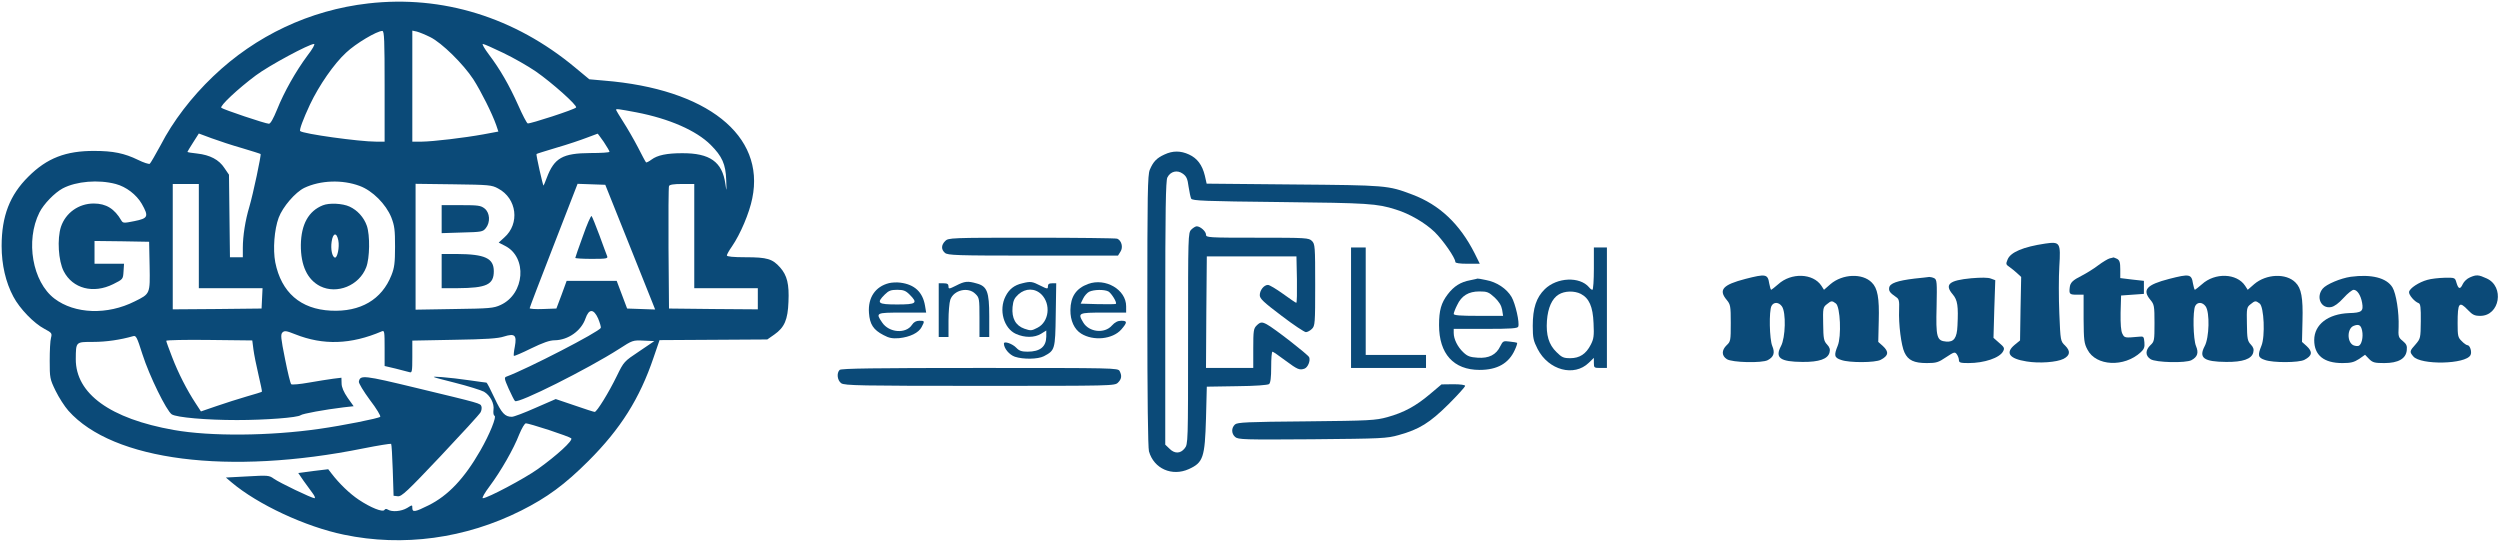 <svg width="1328" height="288" viewBox="0 0 1328 288" fill="none" xmlns="http://www.w3.org/2000/svg">
<path d="M195.651 1.816C164.572 5.362 135.83 18.941 113.235 40.562C101.721 51.546 91.852 64.432 85.359 77.059C82.589 82.162 79.992 86.659 79.559 87.005C79.039 87.265 76.269 86.4 73.326 84.93C66.054 81.384 59.994 80.173 50.211 80.173C34.975 80.087 24.933 83.978 15.063 93.838C5.194 103.611 0.866 114.768 0.866 130.681C0.866 140.627 3.03 149.968 7.099 157.578C10.475 163.978 18.007 171.762 23.634 174.703C27.53 176.778 27.703 177.038 27.097 179.459C26.664 180.843 26.404 186.292 26.404 191.568C26.404 200.735 26.491 201.341 29.521 207.568C31.252 211.114 34.282 215.87 36.36 218.205C59.994 244.757 121.546 252.627 193.053 238.184C200.845 236.627 207.511 235.589 207.771 235.762C208.03 236.022 208.377 242.335 208.636 249.773L209.069 263.351L211.32 263.611C213.311 263.87 216.341 261.016 234.002 242.335C245.169 230.486 254.779 220.022 255.298 218.984C255.817 218.032 255.991 216.562 255.731 215.87C255.125 214.227 255.731 214.4 221.276 206.097C192.967 199.265 191.322 199.092 190.629 202.724C190.456 203.503 193.14 207.914 196.516 212.497C199.979 216.995 202.403 221.059 201.97 221.405C201.105 222.27 181.886 226.076 169.679 227.805C143.362 231.611 111.763 231.87 92.371 228.411C58.522 222.443 40.169 209.124 40.256 190.703C40.342 181.449 40.169 181.622 49.519 181.622C56.444 181.622 63.976 180.497 70.642 178.595C72.287 178.076 72.72 178.941 75.663 188.195C79.299 199.611 88.476 218.292 91.246 220.108C93.843 221.751 109.599 223.135 125.874 223.135C140.938 223.135 158.165 221.838 159.724 220.541C160.676 219.762 172.45 217.6 182.405 216.389L187.859 215.784L184.656 211.286C182.578 208.259 181.453 205.665 181.453 203.676L181.366 200.649L177.038 201.168C174.7 201.514 168.814 202.378 164.052 203.243C159.291 204.108 155.049 204.454 154.702 204.108C154.27 203.762 152.798 197.708 151.413 190.703C149.162 179.459 148.989 177.73 150.028 176.605C151.153 175.568 152.019 175.654 156.78 177.557C171.757 183.524 186.474 183.005 202.836 176C204.221 175.395 204.308 176.173 204.308 184.908V194.422L210.195 195.805C213.398 196.584 216.687 197.449 217.553 197.708C218.852 198.141 219.025 197.362 219.025 189.578V180.93L241.36 180.497C257.982 180.238 264.648 179.805 267.678 178.768C273.478 176.951 274.603 177.989 273.478 184.13C272.959 186.638 272.785 188.886 272.959 189.059C273.132 189.232 277.287 187.503 282.135 185.081C288.368 182.054 292.004 180.757 294.601 180.757C301.787 180.67 308.799 175.741 311.05 169.081C312.868 163.892 315.378 163.978 317.716 169.168C318.668 171.503 319.361 173.751 319.101 174.184C318.322 176.259 280.057 195.978 269.063 200.043C267.764 200.476 267.851 201.168 270.188 206.443C271.66 209.643 273.132 212.67 273.565 213.016C275.036 214.659 312.435 195.892 328.883 185.341C335.982 180.757 336.155 180.67 341.869 180.93L347.583 181.189L339.532 186.638C331.481 192 331.394 192.086 327.671 199.697C323.343 208.605 317.023 218.811 315.898 218.811C315.465 218.811 310.617 217.254 305.163 215.351L295.207 211.978L284.473 216.649C278.672 219.243 272.959 221.405 271.92 221.405C268.197 221.405 266.466 219.503 262.657 211.373C260.579 206.876 258.674 203.243 258.415 203.243C258.155 203.243 254.173 202.724 249.498 202.032C244.91 201.341 238.157 200.562 234.608 200.303C228.201 199.87 228.374 199.957 241.36 203.243C248.632 205.059 255.644 207.308 257.116 208.086C260.406 210.076 262.657 214.314 262.137 217.773C261.964 219.243 262.137 220.627 262.657 220.8C263.955 221.232 260.146 230.659 255.125 239.395C246.641 254.184 238.07 263.265 227.595 268.454C220.497 272 219.025 272.259 219.025 269.838C219.025 268.108 219.025 268.108 216.255 269.838C213.225 271.654 208.203 272.086 206.039 270.703C205.26 270.184 204.567 270.27 204.221 270.876C203.355 272.259 196.863 269.665 190.543 265.427C185.868 262.314 180.241 256.951 176.086 251.503L174.354 249.254L166.39 250.205L158.425 251.243L161.195 255.308C162.754 257.47 164.918 260.497 166.043 261.968C167.169 263.438 167.602 264.649 167.082 264.649C165.61 264.649 148.469 256.432 145.439 254.27C142.929 252.454 142.236 252.454 131.415 253.059L119.988 253.665L122.931 256.173C136.955 268.022 162.234 279.784 182.665 284.022C214.09 290.595 247.247 286.097 276.854 271.222C290.619 264.303 300.055 257.384 312.608 244.843C329.663 227.805 339.791 211.719 347.15 190.011L350.353 180.67L379.008 180.497L407.577 180.324L411.299 177.73C416.753 173.924 418.485 169.773 418.831 160.346C419.264 150.919 418.138 146.335 414.416 142.097C410.347 137.513 407.577 136.649 396.063 136.649C389.57 136.649 386.107 136.303 386.107 135.697C386.107 135.178 387.319 133.016 388.791 130.941C393.292 124.368 398.054 113.211 399.612 105.341C406.538 71.87 375.545 47.222 320.832 42.811L313.041 42.119L305.423 35.805C273.391 9.168 235.04 -2.681 195.651 1.816ZM204.308 45.838V75.243H199.806C190.803 75.243 160.936 71.092 159.464 69.622C158.858 69.103 161.109 63.135 164.658 55.524C169.506 45.319 177.384 33.903 183.877 27.935C188.985 23.092 200.239 16.432 203.096 16.432C204.135 16.432 204.308 21.535 204.308 45.838ZM228.548 19.719C234.694 22.746 246.122 33.989 251.489 42.205C255.558 48.605 261.358 60.108 263.609 66.508L264.734 69.881L256.856 71.351C246.381 73.254 230.192 75.157 224.046 75.243H219.025V45.751V16.259L221.449 16.778C222.747 17.124 225.95 18.422 228.548 19.719ZM163.273 29.578C157.126 37.881 150.893 48.865 147.171 58.205C145.18 63.049 143.708 65.73 142.842 65.73C141.024 65.73 118.429 58.119 117.564 57.254C116.611 56.303 126.394 47.135 135.917 40.043C142.842 34.854 164.225 23.351 166.822 23.351C167.515 23.351 166.043 26.032 163.273 29.578ZM267.331 28.108C272.612 30.616 280.49 35.114 284.646 37.968C293.13 43.849 306.721 55.957 306.029 57.081C305.423 58.119 281.443 65.903 280.317 65.557C279.798 65.384 277.547 61.059 275.296 55.957C270.448 45.146 265.6 36.757 259.713 28.973C257.376 25.859 255.904 23.351 256.51 23.351C257.116 23.351 261.964 25.514 267.331 28.108ZM338.06 59.676C355.547 63.049 369.918 69.362 377.536 76.973C383.596 83.027 385.501 87.265 385.761 95.567C386.02 101.881 385.934 102.054 385.328 97.73C383.683 85.968 377.104 81.297 362.3 81.384C354.249 81.384 349.228 82.422 346.111 84.757C344.726 85.795 343.341 86.487 343.168 86.227C342.908 86.054 341.003 82.422 338.839 78.184C336.675 74.032 333.125 67.892 331.048 64.692C328.97 61.405 327.239 58.551 327.239 58.378C327.239 57.687 328.364 57.859 338.06 59.676ZM128.645 78.703C133.839 80.259 138.254 81.643 138.427 81.816C138.86 82.249 134.445 103.092 132.454 109.838C130.289 117.016 128.991 125.405 128.991 131.632V136.649H125.615H122.152L121.892 114.768L121.632 92.8L119.208 89.254C116.352 84.843 111.59 82.335 104.751 81.557C101.894 81.297 99.557 80.865 99.557 80.692C99.557 80.519 100.942 78.27 102.587 75.676L105.617 70.919L112.369 73.427C116.092 74.811 123.45 77.232 128.645 78.703ZM320.746 75.416C322.391 77.924 323.776 80.259 323.776 80.605C323.776 81.038 319.188 81.297 313.647 81.297C298.843 81.384 294.428 83.892 290.446 94.443C289.58 96.778 288.801 98.595 288.714 98.595C288.368 98.595 284.646 82.076 284.992 81.816C285.079 81.643 289.926 80.173 295.64 78.443C301.354 76.8 308.539 74.378 311.656 73.168C314.772 72.043 317.37 71.005 317.456 71.005C317.543 70.919 319.014 72.995 320.746 75.416ZM61.465 97.73C67.006 99.2 72.46 103.351 75.317 108.281C79.126 115.027 78.693 115.978 71.421 117.449C65.881 118.573 65.361 118.573 64.496 117.189C60.859 110.876 56.358 108.108 49.778 108.108C41.814 108.108 34.888 113.038 32.378 120.476C30.3 126.876 30.992 138.551 33.849 144.086C38.611 153.341 49.605 156.195 60.167 150.919C65.361 148.324 65.361 148.324 65.621 144.173L65.881 140.108H58.089H50.211V134.054V128L64.755 128.173L79.213 128.432L79.472 141.319C79.732 156.195 79.819 156.022 71.594 160.086C57.05 167.438 39.736 166.832 28.915 158.616C17.228 149.708 13.418 127.913 20.95 112.865C23.201 108.368 29.001 102.4 33.33 100.065C40.602 96.259 52.289 95.308 61.465 97.73ZM191.062 98.767C197.901 101.276 205 108.454 207.857 115.459C209.589 119.957 209.848 122.119 209.848 131.027C209.848 139.589 209.502 142.27 207.944 146.162C202.836 159.135 191.495 165.795 175.739 165.016C159.637 164.238 149.422 155.33 146.219 139.33C144.92 132.411 145.699 121.946 148.037 115.632C150.201 109.838 156.867 102.141 161.628 99.805C170.199 95.74 181.799 95.308 191.062 98.767ZM105.617 125.405V153.081H122.498H139.466L139.206 158.443L138.947 163.892L115.399 164.151L91.765 164.324V131.027V97.73H98.691H105.617V125.405ZM264.648 100.151C274.603 105.427 276.248 118.832 267.851 126.184L264.907 128.865L268.284 130.595C280.231 136.649 278.759 156.108 265.946 161.989C262.224 163.719 260.146 163.892 241.36 164.151L220.756 164.497V131.027V97.643L240.927 97.903C259.886 98.162 261.185 98.249 264.648 100.151ZM333.299 127.568C339.791 143.741 345.765 158.616 346.544 160.692L348.016 164.411L340.571 164.151L333.125 163.892L330.355 156.541L327.585 149.189H314.34H301.008L298.324 156.541L295.554 163.892L288.455 164.151C284.559 164.324 281.356 164.065 281.356 163.719C281.356 163.373 287.07 148.411 294.082 130.422L306.808 97.643L314.166 97.903L321.525 98.162L333.299 127.568ZM368.793 125.405V153.081H385.674H402.555V158.703V164.324L379.008 164.151L355.374 163.892L355.115 131.892C355.028 114.335 355.115 99.373 355.374 98.854C355.634 98.076 357.885 97.73 362.3 97.73H368.793V125.405ZM134.618 185.6C134.964 188.281 136.176 194.335 137.302 199.092C138.427 203.935 139.293 207.914 139.12 208.086C138.947 208.259 135.397 209.384 131.069 210.595C126.827 211.805 119.641 214.141 115.053 215.697L106.742 218.551L103.972 214.314C99.297 207.222 94.622 198.054 91.419 189.665C89.688 185.254 88.302 181.362 88.302 181.016C88.302 180.67 98.604 180.411 111.157 180.584L134.012 180.843L134.618 185.6ZM291.571 228.411C297.631 230.4 302.999 232.389 303.432 232.822C304.557 233.946 295.727 241.989 285.685 249.168C278.672 254.184 258.934 264.649 256.51 264.649C255.817 264.649 257.462 261.795 260.059 258.335C265.946 250.465 272.872 238.443 275.815 230.746C277.201 227.459 278.672 224.865 279.365 224.865C280.057 224.865 285.511 226.422 291.571 228.411Z" fill="#0B4A78"/>
<path d="M171.497 109.059C163.879 112.086 159.983 119.178 159.81 130.076C159.724 141.059 163.273 148.584 170.112 152.043C179.029 156.454 190.803 151.697 194.525 142.011C196.43 137.168 196.603 124.973 194.871 119.957C193.313 115.459 189.85 111.654 185.695 109.751C181.972 108.022 174.874 107.676 171.497 109.059ZM179.721 127.741C180.414 131.286 179.202 137.168 177.903 136.822C176.432 136.476 175.566 132.324 176.172 128.346C176.865 123.589 178.856 123.243 179.721 127.741Z" fill="#0B4A78"/>
<path d="M234.608 116.411V123.849L245.516 123.503C255.731 123.243 256.51 123.157 258.068 121.168C260.579 118.054 260.233 113.038 257.462 110.789C255.385 109.146 254 108.973 244.91 108.973H234.608V116.411Z" fill="#0B4A78"/>
<path d="M234.608 144V153.081H243.092C258.501 152.995 262.31 151.178 262.31 144.086C262.31 137.168 257.636 135.005 242.659 134.919H234.608V144Z" fill="#0B4A78"/>
<path d="M309.665 125.319C307.414 131.459 305.596 136.735 305.596 136.995C305.596 137.254 309.492 137.514 314.34 137.514C322.304 137.514 323.083 137.341 322.477 135.957C322.131 135.178 320.313 130.162 318.408 124.973C316.417 119.697 314.599 115.114 314.253 114.768C313.907 114.422 311.829 119.092 309.665 125.319Z" fill="#0B4A78"/>
<path d="M618.55 82.076C614.395 83.978 612.577 85.881 610.759 90.205C609.633 92.973 609.46 102.486 609.46 164.93C609.46 211.546 609.806 237.665 610.326 239.741C612.923 248.995 622.619 253.232 631.536 249.168C639.154 245.708 640.02 243.027 640.626 222.27L641.059 205.405L656.988 205.146C666.943 205.059 673.35 204.541 674.129 204.022C674.908 203.33 675.254 200.562 675.254 194.941C675.254 190.443 675.514 186.811 675.947 186.811C676.293 186.811 679.41 188.973 682.872 191.568C689.279 196.324 690.318 196.757 693.001 195.805C694.733 195.114 696.204 191.654 695.425 189.751C694.906 188.454 676.726 174.27 672.917 172.281C670.32 170.897 669.454 170.984 667.463 172.973C665.905 174.53 665.731 175.827 665.731 185.081V195.459H653.179H640.626L640.799 165.795L641.059 136.216H664.866H688.673L688.932 148.497C689.019 155.33 688.932 160.865 688.586 160.865C688.326 160.865 685.123 158.703 681.574 156.108C677.938 153.514 674.388 151.351 673.523 151.351C671.445 151.351 669.194 154.119 669.194 156.8C669.194 158.616 671.099 160.432 680.708 167.697C687.028 172.541 692.915 176.432 693.694 176.432C694.473 176.432 695.945 175.654 696.897 174.703C698.542 173.059 698.628 171.849 698.628 151.351C698.628 130.854 698.542 129.643 696.897 128C695.252 126.357 694.04 126.27 667.896 126.27C641.491 126.27 640.626 126.184 640.626 124.627C640.626 122.897 637.596 120.216 635.691 120.216C635.085 120.216 633.787 120.995 632.834 121.946C631.103 123.676 631.103 124.8 631.103 179.805C631.103 235.243 631.103 235.935 629.285 238.184C627.034 241.038 623.918 241.124 621.147 238.27L618.983 236.195V166.314C618.983 111.914 619.243 95.913 620.108 94.27C621.753 90.984 625.389 90.119 628.333 92.281C630.237 93.665 630.843 94.962 631.363 99.114C631.796 101.881 632.402 104.822 632.748 105.514C633.354 106.638 639.847 106.897 680.102 107.33C726.937 107.849 731.439 108.108 741.481 111.308C748.84 113.557 757.064 118.4 762.085 123.243C766.587 127.654 773.079 136.995 773.079 139.157C773.079 139.762 775.33 140.108 779.572 140.108H786.065L783.381 134.659C775.417 118.919 764.682 108.8 750.225 103.351C737.239 98.422 736.46 98.422 686.941 97.989L640.972 97.557L640.02 93.319C638.635 87.611 635.951 84.065 631.622 82.076C627.121 80 622.965 80 618.55 82.076Z" fill="#0B4A78"/>
<path d="M502.112 128C499.948 130.162 499.861 132.497 501.939 134.314C503.411 135.611 507.912 135.784 548.687 135.784H593.877L595.176 133.708C596.734 131.373 595.782 127.741 593.445 126.789C592.665 126.53 572.148 126.27 547.908 126.27C504.969 126.27 503.757 126.357 502.112 128Z" fill="#0B4A78"/>
<path d="M1086.47 129.384C1074.78 131.114 1068.03 133.968 1066.47 137.773C1065.43 140.195 1065.52 140.541 1067.33 141.751C1068.46 142.53 1070.28 144 1071.49 145.124L1073.65 147.114L1073.31 163.978L1073.05 180.843L1070.19 183.178C1065.08 187.416 1067.25 190.53 1076.51 192C1083.26 193.124 1092.61 192.432 1096.16 190.616C1099.63 188.8 1099.97 186.551 1097.03 183.611C1094.52 181.189 1094.52 181.189 1093.91 166.4C1093.57 158.357 1093.57 147.114 1093.91 141.578C1094.69 128.865 1094.34 128.259 1086.47 129.384Z" fill="#0B4A78"/>
<path d="M717.674 163.459V195.459H737.585H757.497V192V188.541H741.481H725.465V160V131.459H721.57H717.674V163.459Z" fill="#0B4A78"/>
<path d="M846.665 142.703C846.665 148.843 846.319 153.946 845.886 153.946C845.453 153.946 844.674 153.341 844.068 152.562C839.133 146.768 827.1 147.286 820.607 153.6C816.105 158.011 814.201 163.632 814.201 173.059C814.201 179.546 814.547 181.016 816.798 185.427C822.598 196.67 836.19 200.303 843.981 192.692L846.665 190.097V192.778C846.665 195.373 846.838 195.459 850.128 195.459H853.591V163.459V131.459H850.128H846.665V142.703ZM839.739 156.108C844.154 158.443 846.145 162.854 846.492 171.676C846.838 178.422 846.578 180.065 845.02 183.092C842.509 188.022 839.133 190.27 834.112 190.27C830.563 190.27 829.61 189.838 826.753 186.984C822.685 183.005 821.213 177.989 821.732 170.378C822.252 163.459 824.416 158.616 827.965 156.454C831.169 154.465 836.276 154.378 839.739 156.108Z" fill="#0B4A78"/>
<path d="M1120.66 137.254C1119.71 137.514 1116.94 139.157 1114.52 140.973C1112.18 142.789 1108.2 145.211 1105.86 146.422C1101.01 148.843 1099.71 150.141 1099.45 152.649C1099.02 156.195 1099.37 156.541 1103.18 156.541H1106.81V169.341C1106.9 180.843 1107.07 182.4 1108.89 185.773C1113.39 194.508 1128.37 195.2 1137.11 187.157C1138.93 185.514 1139.36 184.389 1139.1 181.795C1138.84 178.768 1138.67 178.595 1136.25 178.854C1128.71 179.546 1128.54 179.546 1127.41 177.297C1126.64 175.827 1126.38 172.195 1126.46 166.054L1126.72 156.973L1132.78 156.541L1138.84 156.108V152.649V149.189L1132.61 148.497L1126.29 147.719V143.049C1126.29 139.416 1125.94 138.292 1124.64 137.514C1123.69 137.081 1122.83 136.735 1122.65 136.735C1122.48 136.822 1121.61 137.081 1120.66 137.254Z" fill="#0B4A78"/>
<path d="M927.176 148.151C915.143 151.265 912.719 153.946 917.22 159.308C919.211 161.73 919.385 162.508 919.385 171.589C919.385 180.843 919.298 181.449 917.22 183.351C914.45 186.032 914.45 188.973 917.307 190.789C920.077 192.605 936.006 192.951 939.036 191.308C942.239 189.578 942.932 187.416 941.46 183.87C939.902 180.324 939.642 165.103 941.027 162.508C942.239 160.259 944.923 160.432 946.568 162.768C948.819 165.968 948.472 179.373 946.048 183.87C942.759 190.097 945.529 192.173 957.476 192.259C966.306 192.346 970.981 190.703 971.847 187.243C972.279 185.6 971.933 184.476 970.548 183.005C968.817 181.189 968.557 179.892 968.47 172.108C968.297 163.805 968.384 163.2 970.375 161.643C972.799 159.654 973.145 159.654 975.223 161.211C977.56 162.941 978.253 178.768 976.175 183.697C974.097 188.8 974.357 190.011 978.08 191.222C982.322 192.778 996.173 192.692 999.03 191.135C1003.19 188.973 1003.53 186.897 1000.16 183.784L997.731 181.622L997.991 170.465C998.337 158.184 997.385 153.081 994.269 150.054C989.334 145.038 978.772 145.47 972.366 150.919L968.903 153.946L967.518 151.784C963.103 145.124 951.502 144.692 944.577 151.005C942.759 152.562 941.027 153.946 940.854 153.946C940.594 153.946 940.162 152.389 939.815 150.573C939.036 145.557 937.997 145.384 927.176 148.151Z" fill="#0B4A78"/>
<path d="M1152.26 148.151C1140.23 151.265 1137.8 153.946 1142.31 159.308C1144.3 161.73 1144.47 162.508 1144.47 171.589C1144.47 180.843 1144.38 181.449 1142.31 183.351C1139.53 186.032 1139.53 188.973 1142.39 190.789C1145.16 192.605 1161.09 192.951 1164.12 191.308C1167.32 189.578 1168.02 187.416 1166.54 183.87C1164.99 180.324 1164.73 165.103 1166.11 162.508C1167.32 160.259 1170.01 160.432 1171.65 162.768C1173.9 165.968 1173.56 179.373 1171.13 183.87C1167.84 190.097 1170.61 192.173 1182.56 192.259C1191.39 192.346 1196.07 190.703 1196.93 187.243C1197.36 185.6 1197.02 184.476 1195.63 183.005C1193.9 181.189 1193.64 179.892 1193.56 172.108C1193.38 163.805 1193.47 163.2 1195.46 161.643C1197.88 159.654 1198.23 159.654 1200.31 161.211C1202.65 162.941 1203.34 178.768 1201.26 183.697C1199.18 188.8 1199.44 190.011 1203.16 191.222C1207.41 192.778 1221.26 192.692 1224.11 191.135C1228.27 188.973 1228.62 186.897 1225.24 183.784L1222.82 181.622L1223.08 170.465C1223.42 158.184 1222.47 153.081 1219.35 150.054C1214.42 145.038 1203.86 145.47 1197.45 150.919L1193.99 153.946L1192.6 151.784C1188.19 145.124 1176.59 144.692 1169.66 151.005C1167.84 152.562 1166.11 153.946 1165.94 153.946C1165.68 153.946 1165.25 152.389 1164.9 150.573C1164.12 145.557 1163.08 145.384 1152.26 148.151Z" fill="#0B4A78"/>
<path d="M1248.7 147.027C1243.33 147.805 1235.72 151.005 1233.81 153.341C1230.09 157.838 1232.95 164.151 1238.31 163.114C1240.04 162.768 1242.29 161.124 1244.89 158.27C1247.06 155.849 1249.48 153.946 1250.26 153.946C1252.16 153.946 1254.07 156.886 1254.76 160.865C1255.54 165.362 1254.59 166.141 1247.84 166.314C1236.67 166.746 1229.31 172.368 1229.31 180.67C1229.31 188.714 1234.42 192.865 1244.29 192.865C1248.79 192.865 1250.43 192.432 1253.12 190.703L1256.32 188.454L1258.48 190.703C1260.39 192.605 1261.43 192.865 1266.53 192.865C1273.98 192.865 1278.05 190.53 1278.48 186.032C1278.74 183.697 1278.31 182.746 1276.32 181.103C1274.07 179.286 1273.89 178.768 1274.15 173.665C1274.41 165.881 1272.85 155.935 1270.86 152.649C1267.75 147.546 1259.61 145.557 1248.7 147.027ZM1254.76 175.654C1255.45 179.027 1254.5 183.092 1252.94 183.697C1252.25 183.957 1250.95 183.784 1250 183.351C1246.62 181.535 1246.8 174.357 1250.35 173.059C1253.03 172.022 1254.15 172.714 1254.76 175.654Z" fill="#0B4A78"/>
<path d="M1311.98 147.373C1310.51 147.978 1308.87 149.535 1308.26 150.832C1306.88 153.859 1305.92 153.686 1304.89 150.227C1304.11 147.459 1304.11 147.459 1298.48 147.546C1295.45 147.632 1291.38 148.065 1289.39 148.67C1284.97 149.881 1280.04 153.081 1279.69 155.07C1279.43 156.541 1282.55 160.259 1284.8 161.038C1285.75 161.384 1286.01 163.373 1285.93 170.638C1285.84 179.632 1285.75 179.892 1283.16 182.919C1279.95 186.465 1279.87 186.897 1281.94 189.319C1285.84 193.989 1309.82 193.557 1312.33 188.627C1313.2 186.984 1312.07 183.351 1310.69 183.351C1310.17 183.351 1308.78 182.4 1307.66 181.189C1305.66 179.286 1305.49 178.422 1305.49 171.762C1305.49 160.692 1306.27 159.741 1311.03 164.757C1313.46 167.265 1314.5 167.784 1317.53 167.784C1327.91 167.784 1330.51 152.216 1320.9 147.892C1316.57 145.903 1315.45 145.816 1311.98 147.373Z" fill="#0B4A78"/>
<path d="M1017.04 147.978C1007.77 149.103 1003.88 150.486 1003.53 152.822C1003.27 154.638 1003.88 155.503 1007.25 157.838C1008.73 158.789 1008.99 159.827 1008.81 164.497C1008.47 172.195 1009.94 183.697 1011.67 187.243C1013.57 191.395 1016.78 192.865 1023.53 192.865C1028.55 192.865 1029.68 192.519 1033.75 189.751C1038.07 186.897 1038.42 186.811 1039.46 188.195C1040.06 189.059 1040.58 190.443 1040.58 191.308C1040.58 192.605 1041.36 192.865 1045.61 192.865C1054.09 192.865 1062.23 190.097 1064.04 186.638C1064.91 184.995 1064.74 184.476 1061.97 182.141L1058.94 179.459L1059.37 164.151L1059.89 148.843L1057.55 147.978C1056.08 147.373 1052.44 147.373 1047.16 147.805C1035.3 148.93 1032.79 151.092 1037.29 156.368C1039.89 159.395 1040.32 162.681 1039.81 172.973C1039.55 179.546 1037.9 181.795 1033.83 181.449C1028.81 181.016 1028.29 179.286 1028.72 162.768C1028.98 149.968 1028.9 148.584 1027.51 147.805C1026.65 147.373 1025.43 147.114 1024.83 147.114C1024.22 147.2 1020.67 147.632 1017.04 147.978Z" fill="#0B4A78"/>
<path d="M781.044 148.843C775.85 149.795 772.3 152.043 769.011 156.368C765.548 160.951 764.422 164.843 764.422 172.714C764.422 187.935 772.127 196.497 785.979 196.497C795.328 196.497 801.475 193.038 804.678 185.859C805.544 184.043 806.063 182.314 805.89 182.141C805.717 181.968 803.899 181.622 801.994 181.449C798.618 181.016 798.358 181.103 796.973 183.87C794.809 188.454 790.913 190.443 784.94 190.011C780.871 189.751 779.486 189.232 777.321 187.157C774.291 184.303 772.214 180.151 772.214 176.865V174.703H789.095C802.773 174.703 806.15 174.443 806.496 173.492C807.275 171.416 805.024 161.384 802.946 157.751C800.349 153.341 795.069 149.795 789.355 148.757C786.931 148.238 784.94 147.892 784.853 147.978C784.853 148.065 783.035 148.411 781.044 148.843ZM793.943 158.011C796.367 160.346 797.493 162.249 797.925 164.497L798.445 167.784H785.286C775.763 167.784 772.214 167.524 772.214 166.746C772.214 166.227 772.993 164.065 774.032 162.076C776.369 157.059 780.092 154.811 785.892 154.811C789.961 154.811 790.827 155.157 793.943 158.011Z" fill="#0B4A78"/>
<path d="M472.245 150.4C464.973 152.216 460.991 158.097 461.597 166.227C462.03 172.281 463.934 175.222 469.302 177.989C472.332 179.632 474.063 179.892 477.613 179.632C483.413 179.027 488.001 176.778 489.559 173.751C491.291 170.465 491.204 170.378 488.347 170.378C486.703 170.378 485.404 171.07 484.452 172.541C481.249 177.47 472.245 176.778 468.609 171.33C465.06 166.141 465.233 166.054 479.258 166.054H491.983L491.377 162.422C490.165 155.157 485.837 151.092 478.219 150.141C476.401 149.881 473.63 150.054 472.245 150.4ZM483.153 156.454C487.741 161.038 486.876 161.73 476.574 161.73C466.272 161.73 465.406 161.038 469.994 156.454C472.072 154.378 473.284 153.946 476.574 153.946C479.864 153.946 481.076 154.378 483.153 156.454Z" fill="#0B4A78"/>
<path d="M507.913 151.697C504.103 153.6 503.844 153.6 503.844 152.13C503.844 150.919 503.238 150.486 501.247 150.486H498.649V164.757V179.027H501.247H503.844V170.465C503.844 165.795 504.277 160.778 504.796 159.222C506.614 154.032 514.319 152.216 518.128 156.108C520.206 158.097 520.292 158.703 520.292 168.649V179.027H522.889H525.486V167.957C525.486 154.984 524.361 152.043 518.82 150.573C514.059 149.189 512.414 149.362 507.913 151.697Z" fill="#0B4A78"/>
<path d="M543.06 150.486C538.818 151.438 536.048 153.6 534.144 157.405C530.421 164.67 533.191 174.443 539.684 177.384C544.359 179.459 549.467 179.459 553.016 177.297L555.786 175.568V178.854C555.7 184.216 552.497 186.811 545.831 186.811C542.801 186.811 541.415 186.378 539.944 184.822C537.866 182.573 533.278 181.016 533.278 182.486C533.278 185.081 536.135 188.454 539.078 189.492C543.493 190.962 551.285 190.876 554.488 189.232C560.375 186.119 560.548 185.773 560.807 167.265L561.067 150.486H558.903C557.258 150.486 556.652 150.919 556.652 152.13C556.652 153.6 556.392 153.6 552.583 151.697C548.341 149.535 547.475 149.362 543.06 150.486ZM553.189 156.368C558.383 161.557 557.258 170.984 551.111 174.097C547.995 175.741 547.475 175.741 544.186 174.616C539.511 172.973 537.347 169.081 537.866 163.114C538.212 159.654 538.818 158.357 540.983 156.368C544.792 152.995 549.726 152.995 553.189 156.368Z" fill="#0B4A78"/>
<path d="M578.035 150.832C571.629 153.168 568.685 157.578 568.599 164.67C568.512 170.292 570.676 174.962 574.312 177.211C580.805 181.276 591.021 180.238 595.609 175.049C598.899 171.243 598.899 170.378 595.609 170.378C593.791 170.378 592.233 171.157 590.588 172.973C586.692 177.384 578.468 176.432 575.438 171.33C572.408 166.227 572.754 166.054 586.086 166.054H598.206V162.681C598.206 153.859 587.211 147.459 578.035 150.832ZM588.77 154.811C590.415 155.762 593.445 160.692 592.752 161.384C592.579 161.643 588.25 161.643 583.229 161.557L574.053 161.297L575.351 158.616C576.044 157.146 577.516 155.503 578.554 154.984C581.065 153.773 586.605 153.686 588.77 154.811Z" fill="#0B4A78"/>
<path d="M446.014 196.497C444.283 198.227 444.802 202.119 446.88 203.589C448.611 204.8 457.009 204.973 520.465 204.973C591.021 204.973 592.146 204.973 593.878 203.243C595.782 201.341 596.042 199.611 594.743 197.103C593.878 195.459 592.06 195.459 520.465 195.459C464.54 195.459 446.793 195.719 446.014 196.497Z" fill="#0B4A78"/>
<path d="M759.661 209.297C752.129 215.697 745.723 219.157 736.979 221.578C730.66 223.308 727.803 223.481 693.867 223.827C662.355 224.086 657.334 224.346 656.035 225.47C654.044 227.286 654.044 230.314 656.122 232.13C657.68 233.514 660.883 233.6 697.07 233.341C734.123 232.995 736.633 232.908 743.039 231.092C753.947 228.065 759.488 224.605 769.444 214.746C774.292 209.903 778.274 205.492 778.274 204.973C778.274 204.454 775.763 204.108 772.041 204.108L765.721 204.195L759.661 209.297Z" fill="#0B4A78"/>
</svg>
